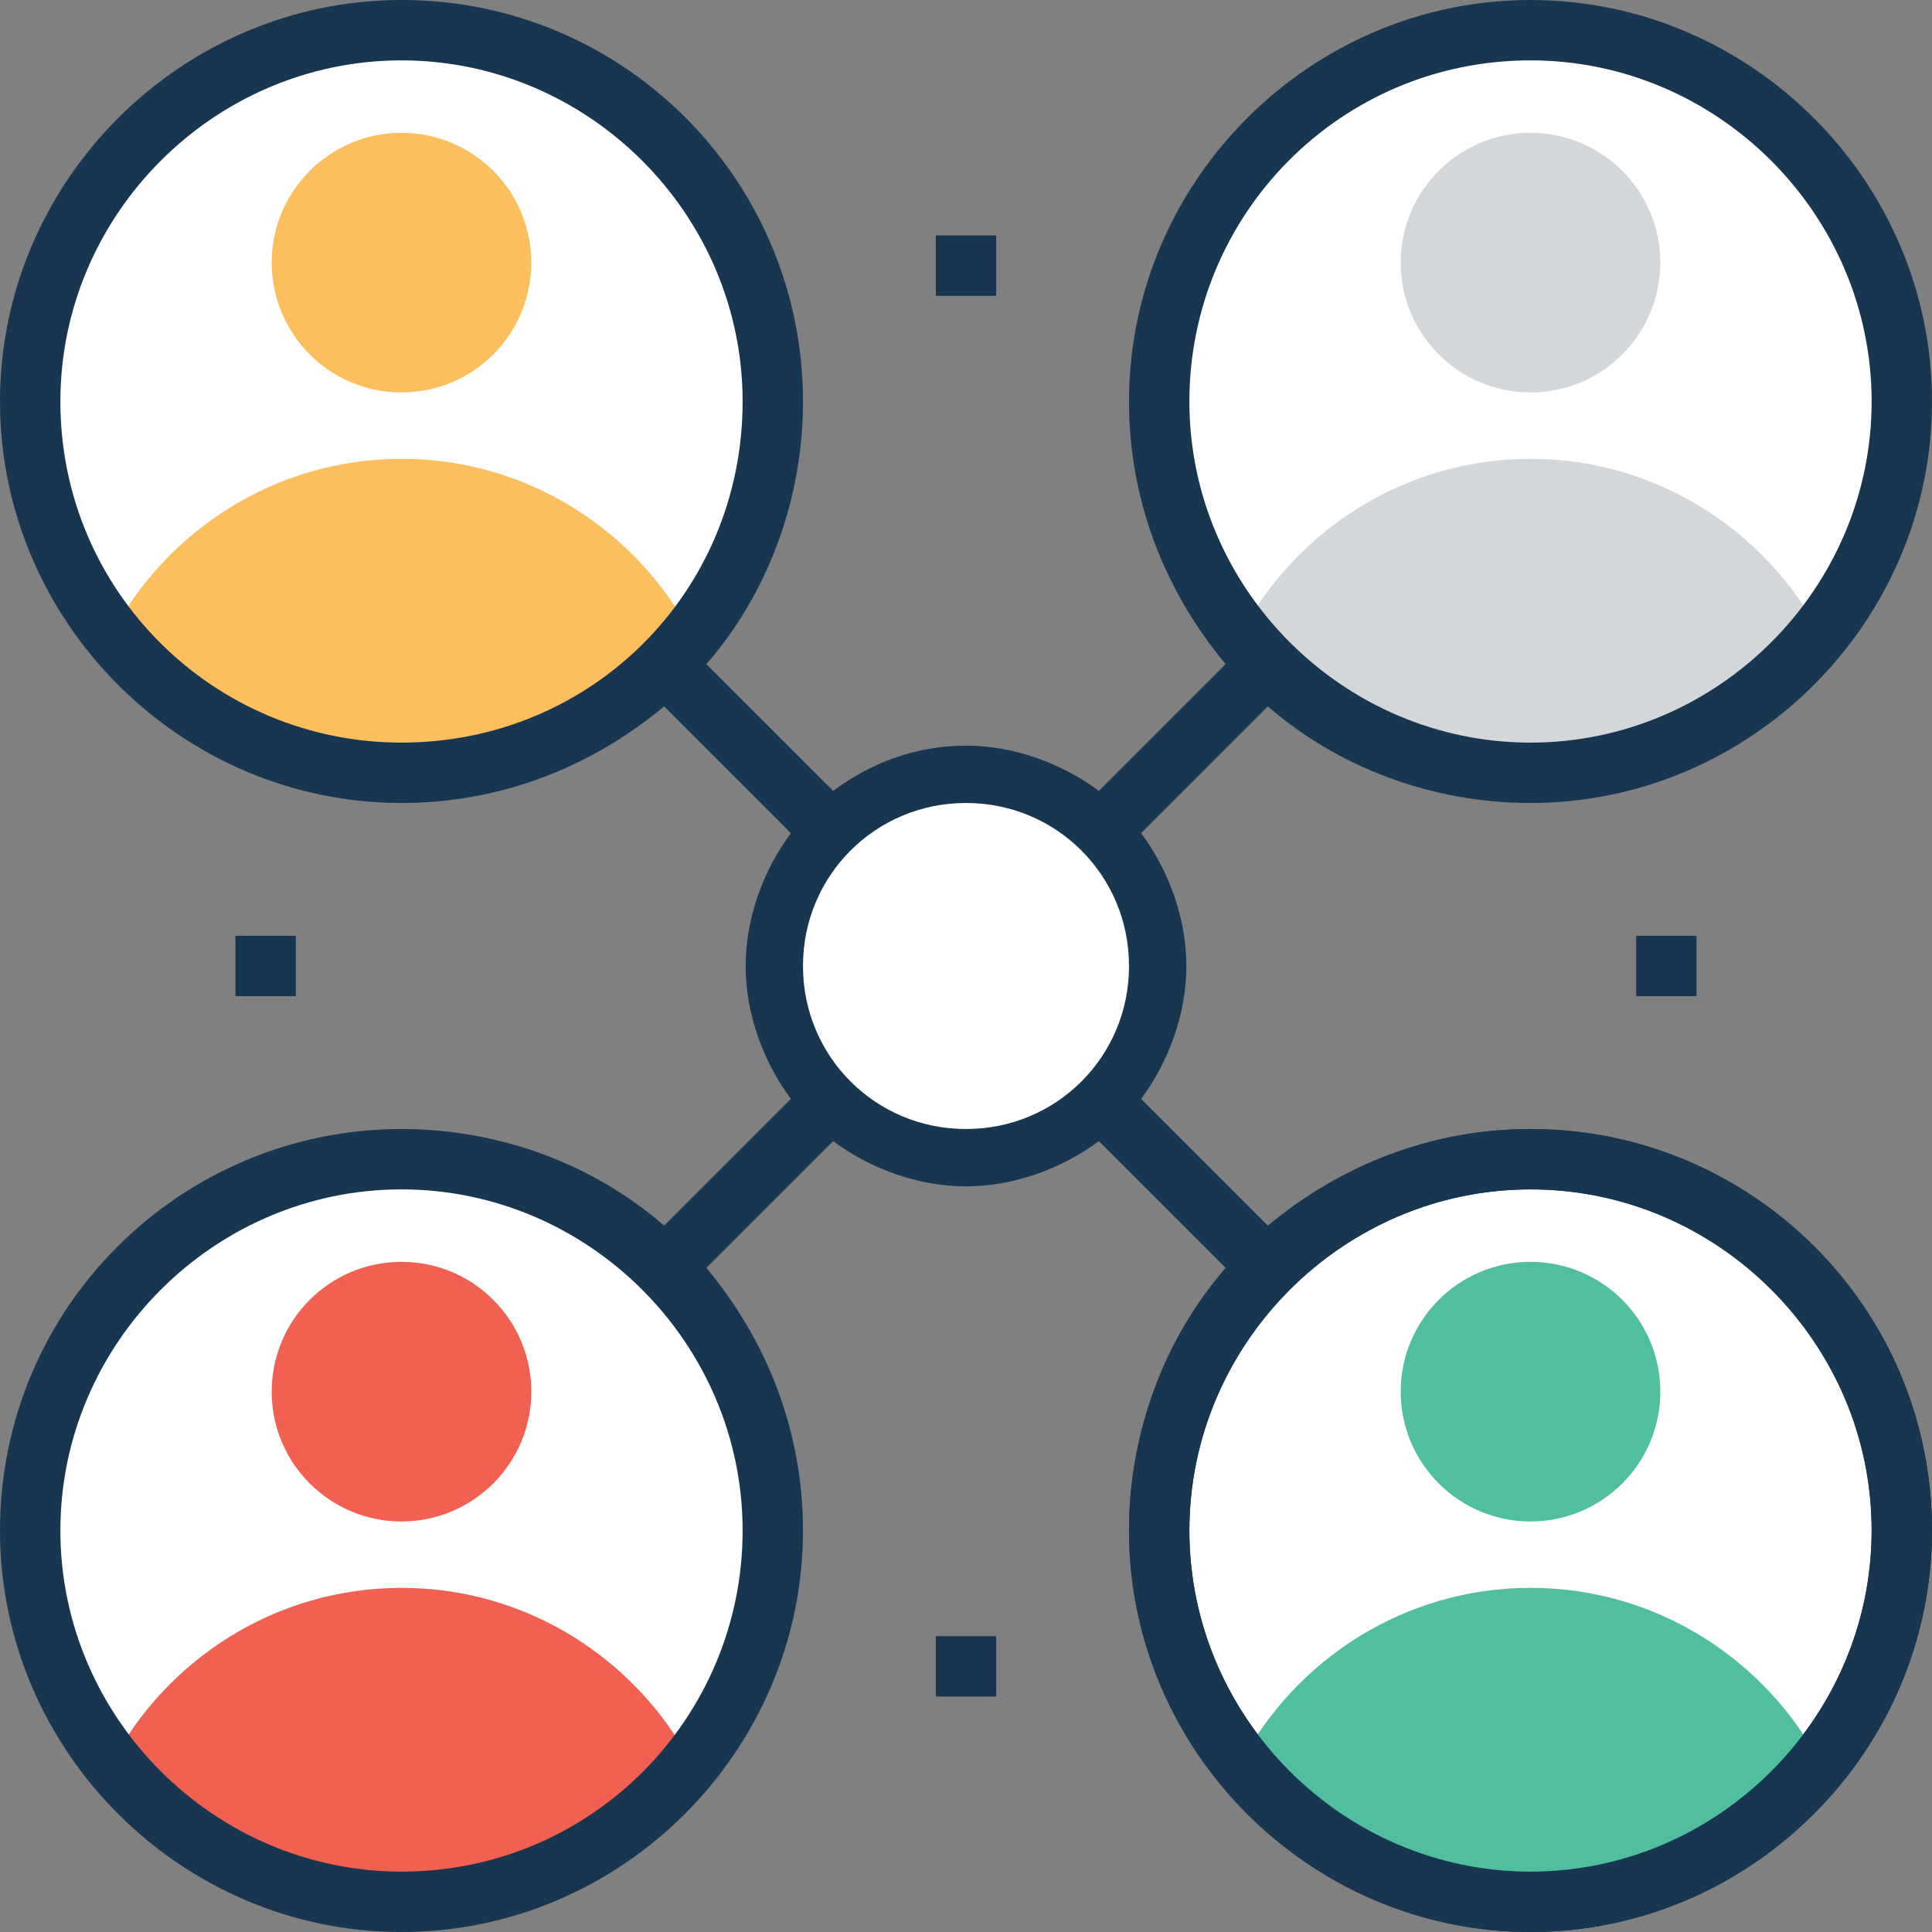 <?xml version="1.0" encoding="iso-8859-1"?>
<!-- Generator: Adobe Illustrator 19.0.0, SVG Export Plug-In . SVG Version: 6.00 Build 0)  -->
<svg version="1.1" id="Capa_1" xmlns="http://www.w3.org/2000/svg" xmlns:xlink="http://www.w3.org/1999/xlink" x="0px" y="0px"
	 viewBox="0 0 512 512" style="enable-background:new 0 0 512 512;" xml:space="preserve">
<rect x="0" y="0" width="512" height="512" fill="#808080" stroke="none"/>
<circle style="fill:#FFFFFF;" cx="405.6" cy="405.6" r="98.4"/>
<path style="fill:#193651;" d="M405.6,512c-58.4,0-106.4-48-106.4-106.4s48-106.4,106.4-106.4S512,346.4,512,405.6
	C512,464,464,512,405.6,512z M405.6,315.2c-49.6,0-90.4,40.8-90.4,90.4S356,496,405.6,496s90.4-40.8,90.4-90.4
	C496,355.2,455.2,315.2,405.6,315.2z"/>
<g>
	<circle style="fill:#4FBF9F;" cx="405.6" cy="368.8" r="34.4"/>
	<path style="fill:#4FBF9F;" d="M482.4,467.2c-14.4-27.2-43.2-46.4-76.8-46.4s-62.4,19.2-76.8,46.4c18.4,22.4,45.6,36.8,76.8,36.8
		S464,489.6,482.4,467.2z"/>
</g>
<circle style="fill:#FFFFFF;stroke:#193651;stroke-width:2;stroke-miterlimit:10;" cx="405.6" cy="106.4" r="98.4"/>
<g>
	<circle style="fill:#D3D7DA;" cx="405.6" cy="69.6" r="34.4"/>
	<path style="fill:#D3D7DA;" d="M482.4,168c-14.4-27.2-43.2-46.4-76.8-46.4s-62.4,19.2-76.8,46.4c18.4,22.4,45.6,36.8,76.8,36.8
		S464,190.4,482.4,168z"/>
</g>
<circle style="fill:#FFFFFF;stroke:#193651;stroke-width:2;stroke-miterlimit:10;" cx="106.4" cy="106.4" r="98.4"/>
<g>
	<circle style="fill:#FDBF5E;" cx="106.4" cy="69.6" r="34.4"/>
	<path style="fill:#FDBF5E;" d="M183.2,168c-14.4-27.2-43.2-46.4-76.8-46.4S44,140.8,29.6,168c18.4,22.4,45.6,36.8,76.8,36.8
		S165.6,190.4,183.2,168z"/>
</g>
<circle style="fill:#FFFFFF;stroke:#193651;stroke-width:2;stroke-miterlimit:10;" cx="106.4" cy="405.6" r="98.4"/>
<g>
	<circle style="fill:#F16051;" cx="106.4" cy="368.8" r="34.4"/>
	<path style="fill:#F16051;" d="M183.2,467.2c-14.4-27.2-43.2-46.4-76.8-46.4S44,440,29.6,467.2C48,489.6,75.2,504,106.4,504
		S165.6,489.6,183.2,467.2z"/>
</g>
<g>
	<rect x="248" y="433.6" style="fill:#193651;" width="16" height="16"/>
	<rect x="248" y="62.4" style="fill:#193651;" width="16" height="16"/>
	<rect x="62.4" y="248" style="fill:#193651;" width="16" height="16"/>
	<rect x="433.6" y="248" style="fill:#193651;" width="16" height="16"/>
</g>
<circle style="fill:#FFFFFF;" cx="256" cy="256" r="51.2"/>
<path style="fill:#193651;" d="M405.6,299.2c-26.4,0-50.4,9.6-69.6,25.6l-33.6-33.6c7.2-9.6,12-22.4,12-35.2s-4.8-25.6-12-35.2
	l33.6-33.6c18.4,16,43.2,25.6,69.6,25.6c58.4,0,106.4-48,106.4-106.4S464,0,405.6,0S299.2,48,299.2,106.4c0,26.4,9.6,50.4,25.6,69.6
	l-33.6,33.6c-9.6-7.2-22.4-12-35.2-12c-13.6,0-25.6,4.8-35.2,12L187.2,176c16-18.4,25.6-43.2,25.6-69.6C212.8,48,165.6,0,106.4,0
	C48,0,0,48,0,106.4s48,106.4,106.4,106.4c26.4,0,50.4-9.6,69.6-25.6l33.6,33.6c-7.2,9.6-12,22.4-12,35.2s4.8,25.6,12,35.2L176,324.8
	c-18.4-16-43.2-25.6-69.6-25.6C48,299.2,0,346.4,0,405.6C0,464,48,512,106.4,512s106.4-48,106.4-106.4c0-26.4-9.6-50.4-25.6-69.6
	l33.6-33.6c9.6,7.2,22.4,12,35.2,12s25.6-4.8,35.2-12l33.6,33.6c-16,18.4-25.6,43.2-25.6,69.6c0,58.4,48,106.4,106.4,106.4
	S512,464,512,405.6C512,346.4,464,299.2,405.6,299.2z M405.6,16c49.6,0,90.4,40.8,90.4,90.4s-40.8,90.4-90.4,90.4
	s-90.4-40.8-90.4-90.4S355.2,16,405.6,16z M106.4,196.8c-49.6,0-90.4-40-90.4-90.4C16,56.8,56.8,16,106.4,16s90.4,40.8,90.4,90.4
	C196.8,156.8,156.8,196.8,106.4,196.8z M106.4,496C56.8,496,16,455.2,16,405.6s40.8-90.4,90.4-90.4s90.4,40.8,90.4,90.4
	S156.8,496,106.4,496z M256,299.2c-24,0-43.2-19.2-43.2-43.2s19.2-43.2,43.2-43.2s43.2,19.2,43.2,43.2S280,299.2,256,299.2z
	 M405.6,496c-49.6,0-90.4-40.8-90.4-90.4s40.8-90.4,90.4-90.4S496,356,496,405.6S455.2,496,405.6,496z"/>
<g>
</g>
<g>
</g>
<g>
</g>
<g>
</g>
<g>
</g>
<g>
</g>
<g>
</g>
<g>
</g>
<g>
</g>
<g>
</g>
<g>
</g>
<g>
</g>
<g>
</g>
<g>
</g>
<g>
</g>
</svg>

